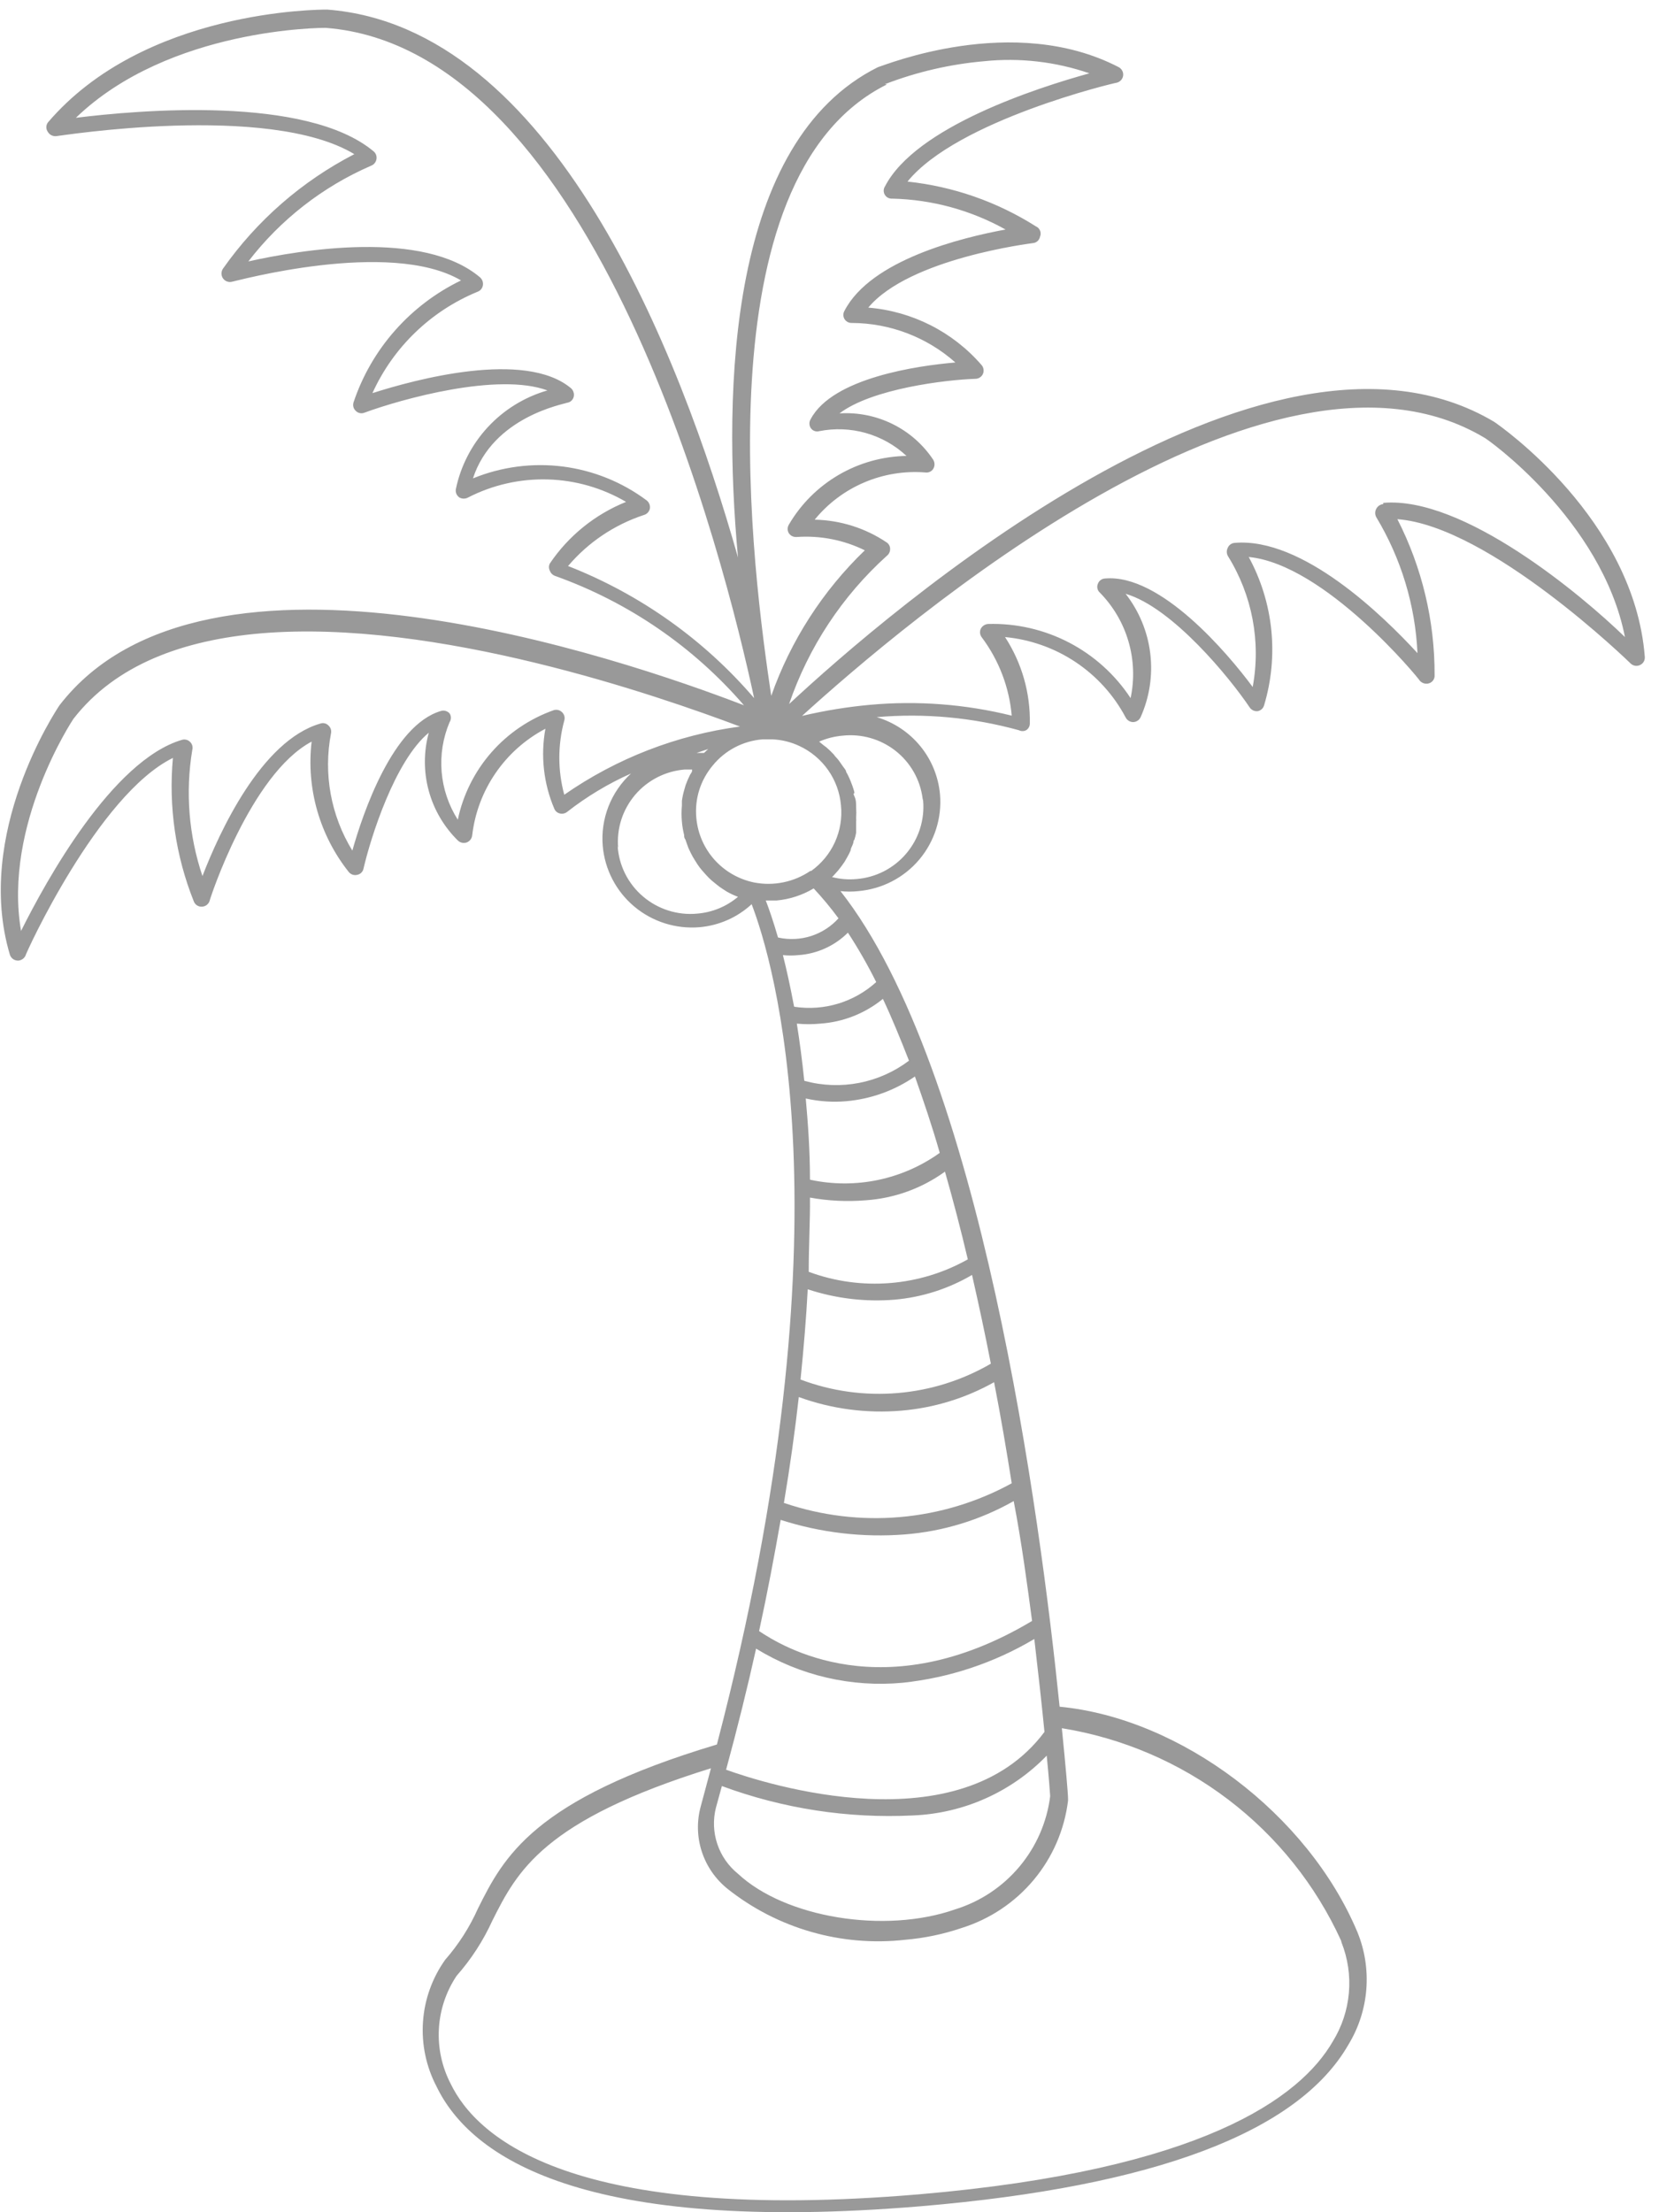 <svg width="57" height="76" viewBox="0 0 57 76" fill="none" xmlns="http://www.w3.org/2000/svg">
<path d="M51.336 14.491C43.441 9.796 30.421 21.105 27.112 24.187C27.78 22.233 28.936 20.479 30.472 19.093C30.508 19.065 30.537 19.029 30.556 18.987C30.575 18.946 30.584 18.901 30.583 18.855C30.583 18.811 30.572 18.768 30.551 18.73C30.53 18.691 30.5 18.658 30.463 18.634C29.732 18.142 28.873 17.871 27.991 17.853C28.445 17.296 29.028 16.857 29.691 16.575C30.353 16.292 31.075 16.174 31.794 16.231C31.846 16.239 31.901 16.231 31.949 16.209C31.998 16.186 32.038 16.15 32.066 16.104C32.093 16.058 32.108 16.005 32.108 15.951C32.108 15.898 32.093 15.845 32.066 15.798C31.718 15.273 31.236 14.849 30.67 14.569C30.104 14.289 29.474 14.162 28.843 14.202C29.96 13.353 32.493 13.047 33.516 13.014C33.57 13.013 33.624 12.997 33.669 12.966C33.715 12.936 33.75 12.894 33.772 12.844C33.793 12.795 33.8 12.742 33.792 12.689C33.785 12.637 33.763 12.587 33.729 12.546C32.742 11.403 31.342 10.692 29.832 10.568C31.248 8.87 35.443 8.361 35.486 8.352C35.545 8.348 35.602 8.324 35.647 8.284C35.691 8.244 35.722 8.19 35.733 8.131C35.747 8.099 35.754 8.063 35.755 8.027C35.755 7.992 35.748 7.956 35.735 7.923C35.721 7.89 35.701 7.86 35.676 7.834C35.651 7.809 35.621 7.789 35.588 7.775C34.257 6.931 32.748 6.405 31.18 6.238C32.885 4.132 38.308 2.842 38.367 2.842C38.425 2.828 38.478 2.797 38.517 2.753C38.557 2.709 38.582 2.654 38.589 2.596C38.596 2.538 38.585 2.479 38.557 2.428C38.53 2.376 38.487 2.334 38.436 2.307C34.803 0.422 30.369 2.256 30.165 2.307C25.049 4.854 24.819 13.302 25.356 19.152C23.344 12.046 18.97 0.914 11.236 0.329C10.98 0.329 4.952 0.329 1.644 4.209C1.61 4.256 1.592 4.312 1.592 4.37C1.592 4.428 1.61 4.484 1.644 4.531C1.673 4.582 1.718 4.623 1.771 4.649C1.824 4.674 1.883 4.684 1.942 4.676C2.019 4.676 9.224 3.513 12.174 5.296C10.374 6.225 8.827 7.574 7.663 9.227C7.628 9.277 7.61 9.336 7.61 9.397C7.61 9.457 7.628 9.517 7.663 9.566C7.698 9.615 7.747 9.652 7.803 9.671C7.86 9.691 7.921 9.693 7.979 9.677C8.038 9.677 13.385 8.191 15.84 9.634C14.976 10.052 14.204 10.637 13.57 11.356C12.935 12.075 12.452 12.912 12.148 13.82C12.131 13.872 12.129 13.927 12.142 13.98C12.156 14.033 12.185 14.081 12.225 14.117C12.263 14.156 12.312 14.182 12.365 14.192C12.418 14.203 12.473 14.197 12.523 14.177C13.794 13.71 17.102 12.784 18.808 13.413C18.022 13.64 17.314 14.076 16.76 14.675C16.206 15.274 15.826 16.011 15.661 16.809C15.653 16.862 15.66 16.916 15.681 16.966C15.702 17.015 15.736 17.058 15.781 17.089C15.827 17.116 15.88 17.13 15.934 17.13C15.988 17.13 16.041 17.116 16.087 17.089C16.931 16.657 17.87 16.444 18.819 16.471C19.767 16.497 20.693 16.763 21.51 17.242C20.446 17.671 19.534 18.407 18.893 19.356C18.872 19.395 18.861 19.439 18.861 19.483C18.861 19.528 18.872 19.572 18.893 19.611C18.909 19.653 18.934 19.69 18.966 19.721C18.999 19.752 19.038 19.775 19.08 19.789C21.59 20.686 23.823 22.216 25.561 24.23C21.348 22.608 7.058 17.726 2.044 24.23C1.925 24.408 -0.897 28.645 0.339 32.797C0.356 32.852 0.39 32.901 0.435 32.938C0.481 32.974 0.536 32.996 0.595 33H0.637C0.689 32.995 0.737 32.976 0.779 32.947C0.821 32.917 0.854 32.877 0.876 32.831C0.876 32.771 3.366 27.303 5.941 26.038C5.787 27.713 6.033 29.4 6.657 30.963C6.677 31.018 6.714 31.067 6.763 31.1C6.812 31.134 6.871 31.151 6.93 31.149C6.991 31.148 7.051 31.128 7.1 31.092C7.149 31.055 7.185 31.004 7.203 30.946C7.203 30.903 8.61 26.59 10.707 25.478C10.614 26.272 10.679 27.077 10.898 27.846C11.118 28.615 11.487 29.334 11.986 29.961C12.021 30.002 12.066 30.033 12.117 30.05C12.169 30.066 12.224 30.068 12.276 30.054C12.329 30.044 12.377 30.018 12.415 29.98C12.453 29.942 12.479 29.894 12.489 29.842C12.737 28.772 13.564 26.14 14.732 25.172C14.554 25.824 14.553 26.511 14.73 27.163C14.906 27.815 15.255 28.409 15.738 28.882C15.778 28.918 15.826 28.942 15.879 28.953C15.931 28.963 15.986 28.959 16.036 28.942C16.087 28.922 16.132 28.888 16.165 28.845C16.198 28.802 16.218 28.75 16.224 28.696C16.314 27.928 16.59 27.194 17.028 26.557C17.466 25.919 18.053 25.397 18.739 25.036C18.57 25.963 18.676 26.92 19.046 27.787C19.063 27.828 19.09 27.864 19.124 27.892C19.158 27.92 19.199 27.939 19.242 27.948C19.285 27.958 19.33 27.957 19.373 27.947C19.416 27.937 19.456 27.917 19.49 27.889C20.163 27.363 20.899 26.921 21.681 26.573C21.34 26.887 21.075 27.274 20.906 27.705C20.738 28.136 20.67 28.6 20.709 29.061C20.778 29.87 21.168 30.619 21.791 31.143C22.415 31.666 23.221 31.922 24.034 31.854C24.703 31.796 25.332 31.518 25.825 31.064C26.55 32.949 29.321 41.983 24.631 59.932C18.304 61.826 17.298 63.813 16.42 65.57C16.135 66.209 15.756 66.801 15.295 67.328C14.849 67.955 14.585 68.693 14.533 69.46C14.48 70.226 14.64 70.993 14.996 71.675C16.164 74.103 20.01 76.769 31.657 75.793C39.672 75.114 44.609 73.246 46.331 70.24C46.681 69.664 46.891 69.015 46.944 68.345C46.997 67.674 46.893 67 46.638 66.377C44.933 62.318 40.567 59.032 36.406 58.633C35.741 52.087 33.703 36.745 28.877 30.614C29.081 30.636 29.287 30.636 29.491 30.614C30.305 30.543 31.057 30.154 31.583 29.532C32.108 28.909 32.365 28.105 32.297 27.295C32.243 26.686 32.008 26.107 31.62 25.633C31.232 25.159 30.71 24.812 30.122 24.637C31.765 24.495 33.419 24.648 35.008 25.087C35.047 25.106 35.089 25.116 35.132 25.116C35.175 25.116 35.217 25.106 35.255 25.087C35.293 25.064 35.325 25.031 35.347 24.993C35.369 24.954 35.382 24.911 35.383 24.866C35.405 23.81 35.108 22.772 34.531 21.886C35.397 21.968 36.229 22.262 36.953 22.744C37.676 23.226 38.268 23.879 38.674 24.646C38.698 24.693 38.734 24.734 38.779 24.762C38.825 24.791 38.877 24.806 38.93 24.807C38.984 24.806 39.036 24.791 39.081 24.762C39.126 24.734 39.162 24.693 39.186 24.646C39.495 23.958 39.611 23.2 39.521 22.452C39.431 21.704 39.138 20.995 38.674 20.4C40.277 20.867 42.256 23.287 42.938 24.306C42.967 24.348 43.007 24.382 43.053 24.404C43.099 24.427 43.151 24.437 43.202 24.433C43.256 24.425 43.307 24.402 43.348 24.366C43.389 24.329 43.418 24.282 43.432 24.23C43.685 23.387 43.768 22.504 43.678 21.63C43.587 20.756 43.324 19.908 42.904 19.135C45.521 19.39 48.744 23.304 48.778 23.381C48.817 23.427 48.868 23.46 48.926 23.477C48.984 23.494 49.045 23.493 49.102 23.474C49.161 23.455 49.211 23.417 49.245 23.366C49.279 23.315 49.295 23.255 49.29 23.194C49.297 21.332 48.859 19.495 48.011 17.836C51.174 18.074 55.975 22.744 56.026 22.795C56.068 22.836 56.122 22.863 56.18 22.872C56.238 22.881 56.297 22.872 56.35 22.846C56.403 22.821 56.447 22.781 56.476 22.731C56.505 22.681 56.517 22.623 56.512 22.565C56.145 17.836 51.55 14.635 51.336 14.491ZM36.082 61.707C35.971 62.599 35.603 63.44 35.024 64.13C34.445 64.82 33.679 65.329 32.817 65.596C30.395 66.445 26.976 65.884 25.356 64.373C25.026 64.106 24.779 63.751 24.645 63.35C24.51 62.948 24.494 62.517 24.597 62.106L24.802 61.359C26.899 62.135 29.133 62.479 31.367 62.369C33.108 62.299 34.754 61.563 35.963 60.315C36.04 61.087 36.074 61.58 36.082 61.707ZM35.886 59.499C32.962 63.414 26.285 61.282 24.947 60.798C25.339 59.355 25.683 57.968 25.978 56.638C27.485 57.565 29.255 57.976 31.018 57.81C32.615 57.641 34.157 57.128 35.537 56.307C35.682 57.547 35.801 58.633 35.886 59.499ZM35.46 55.687C30.344 58.744 26.831 56.536 26.081 56.035C26.371 54.702 26.609 53.429 26.823 52.215C28.197 52.657 29.645 52.827 31.086 52.715C32.403 52.611 33.681 52.22 34.829 51.569C35.11 53.038 35.298 54.473 35.46 55.687ZM26.933 51.637C27.146 50.364 27.317 49.141 27.445 47.995C28.573 48.406 29.778 48.565 30.975 48.462C32.093 48.367 33.178 48.034 34.155 47.485C34.386 48.666 34.582 49.829 34.761 50.958C33.578 51.606 32.272 52.001 30.927 52.118C29.583 52.235 28.228 52.071 26.95 51.637H26.933ZM27.505 47.392C27.615 46.305 27.701 45.269 27.752 44.293C28.715 44.611 29.733 44.733 30.745 44.649C31.681 44.566 32.587 44.276 33.397 43.8C33.627 44.811 33.848 45.838 34.044 46.849C33.067 47.417 31.974 47.762 30.846 47.857C29.717 47.953 28.582 47.797 27.522 47.4L27.505 47.392ZM27.786 43.69C27.786 42.782 27.837 41.924 27.829 41.143C28.458 41.257 29.101 41.288 29.739 41.236C30.723 41.17 31.669 40.829 32.467 40.251C32.748 41.236 33.013 42.247 33.252 43.265C32.429 43.727 31.516 44.005 30.575 44.079C29.634 44.154 28.688 44.024 27.803 43.699L27.786 43.69ZM27.829 40.523C27.829 39.513 27.76 38.587 27.684 37.738C28.142 37.841 28.614 37.873 29.082 37.831C29.927 37.756 30.738 37.463 31.435 36.982C31.734 37.831 32.024 38.681 32.288 39.606C31.654 40.061 30.93 40.378 30.165 40.538C29.4 40.697 28.61 40.695 27.846 40.532L27.829 40.523ZM27.633 37.127C27.559 36.414 27.473 35.76 27.377 35.166C27.646 35.192 27.917 35.192 28.187 35.166C28.974 35.111 29.725 34.814 30.335 34.316C30.651 34.987 30.941 35.7 31.231 36.439C30.727 36.82 30.142 37.081 29.521 37.202C28.901 37.322 28.26 37.3 27.65 37.135L27.633 37.127ZM27.283 34.58C27.155 33.9 27.027 33.315 26.899 32.813C27.075 32.831 27.252 32.831 27.428 32.813C28.071 32.77 28.677 32.495 29.133 32.041C29.489 32.588 29.814 33.155 30.105 33.739C29.73 34.079 29.284 34.332 28.799 34.479C28.314 34.626 27.802 34.663 27.3 34.588L27.283 34.58ZM26.729 32.202C26.567 31.642 26.422 31.226 26.311 30.937H26.677C27.13 30.896 27.567 30.754 27.956 30.521C28.261 30.847 28.545 31.19 28.809 31.549C28.555 31.83 28.23 32.04 27.867 32.157C27.505 32.273 27.118 32.291 26.746 32.211L26.729 32.202ZM27.846 29.918C27.566 30.109 27.25 30.243 26.918 30.311C26.586 30.38 26.243 30.382 25.91 30.317C25.382 30.209 24.904 29.934 24.546 29.534C24.188 29.133 23.97 28.627 23.924 28.093C23.894 27.772 23.929 27.449 24.025 27.141C24.122 26.834 24.279 26.548 24.486 26.301C24.694 26.044 24.953 25.831 25.246 25.677C25.539 25.522 25.861 25.428 26.192 25.401H26.558C26.875 25.417 27.184 25.495 27.471 25.631C27.866 25.816 28.206 26.102 28.456 26.46C28.706 26.817 28.857 27.234 28.894 27.668C28.938 28.102 28.865 28.539 28.684 28.936C28.503 29.332 28.219 29.674 27.863 29.927L27.846 29.918ZM30.404 2.893C31.497 2.471 32.646 2.205 33.814 2.103C35.035 1.977 36.27 2.119 37.429 2.519C35.648 3.012 31.461 4.353 30.404 6.408C30.376 6.451 30.362 6.501 30.362 6.552C30.362 6.603 30.376 6.653 30.404 6.697C30.43 6.739 30.468 6.774 30.513 6.796C30.559 6.819 30.609 6.828 30.659 6.824C32.023 6.856 33.358 7.221 34.548 7.885C33.03 8.165 29.918 8.93 29.014 10.679C28.989 10.721 28.976 10.77 28.976 10.819C28.976 10.868 28.989 10.916 29.014 10.959C29.04 11.002 29.078 11.038 29.123 11.062C29.168 11.086 29.219 11.097 29.27 11.095C30.581 11.101 31.846 11.584 32.825 12.453C31.529 12.563 28.605 12.98 27.854 14.398C27.826 14.443 27.81 14.496 27.81 14.55C27.81 14.604 27.826 14.657 27.854 14.703C27.885 14.75 27.929 14.785 27.981 14.805C28.033 14.825 28.09 14.828 28.144 14.813C28.676 14.707 29.226 14.729 29.748 14.876C30.27 15.024 30.749 15.293 31.145 15.663C30.325 15.677 29.522 15.902 28.814 16.315C28.106 16.729 27.517 17.317 27.104 18.023C27.077 18.068 27.062 18.119 27.062 18.172C27.062 18.224 27.077 18.275 27.104 18.32C27.133 18.364 27.174 18.399 27.222 18.422C27.27 18.444 27.324 18.453 27.377 18.448C28.183 18.392 28.989 18.55 29.713 18.906C28.265 20.301 27.164 22.013 26.498 23.907C25.893 19.831 24 6.119 30.472 2.901L30.404 2.893ZM19.515 19.449C20.205 18.634 21.108 18.026 22.124 17.692C22.175 17.677 22.222 17.649 22.258 17.61C22.294 17.571 22.319 17.523 22.329 17.471C22.337 17.419 22.331 17.365 22.312 17.316C22.292 17.267 22.26 17.224 22.218 17.191C21.374 16.561 20.38 16.16 19.334 16.027C18.288 15.895 17.225 16.036 16.25 16.435C16.94 14.313 19.37 13.888 19.481 13.837C19.536 13.83 19.587 13.807 19.628 13.771C19.669 13.734 19.698 13.686 19.711 13.633C19.724 13.58 19.722 13.524 19.705 13.472C19.689 13.42 19.659 13.373 19.617 13.336C18.032 12.012 14.254 13.039 12.796 13.506C13.51 11.931 14.8 10.686 16.403 10.025C16.451 10.008 16.495 9.979 16.528 9.94C16.561 9.902 16.582 9.854 16.591 9.804C16.599 9.755 16.595 9.704 16.579 9.656C16.562 9.609 16.534 9.566 16.497 9.532C14.553 7.877 10.324 8.581 8.533 8.981C9.635 7.548 11.084 6.417 12.745 5.695C12.793 5.678 12.836 5.648 12.869 5.609C12.902 5.571 12.924 5.524 12.933 5.474C12.943 5.424 12.94 5.373 12.923 5.325C12.907 5.277 12.878 5.235 12.839 5.202C10.528 3.266 4.739 3.784 2.607 4.047C5.83 0.94 11.134 0.957 11.185 0.957C20.496 1.67 24.904 19.288 25.91 23.983C24.193 21.98 22.009 20.427 19.549 19.458L19.515 19.449ZM19.387 27.303C19.161 26.469 19.161 25.59 19.387 24.756C19.403 24.706 19.404 24.652 19.391 24.601C19.377 24.55 19.349 24.503 19.311 24.467C19.273 24.43 19.227 24.404 19.175 24.392C19.124 24.38 19.07 24.383 19.021 24.399C18.194 24.693 17.457 25.193 16.881 25.851C16.305 26.51 15.908 27.305 15.729 28.161C15.414 27.666 15.223 27.102 15.174 26.518C15.125 25.934 15.219 25.347 15.448 24.807C15.477 24.763 15.492 24.711 15.492 24.658C15.492 24.606 15.477 24.554 15.448 24.51C15.412 24.469 15.364 24.439 15.311 24.424C15.258 24.409 15.202 24.409 15.15 24.425C13.495 24.909 12.472 27.923 12.106 29.222C11.367 28.018 11.106 26.583 11.372 25.198C11.383 25.149 11.381 25.098 11.366 25.05C11.351 25.003 11.324 24.96 11.287 24.926C11.252 24.889 11.207 24.862 11.157 24.85C11.107 24.838 11.054 24.841 11.006 24.858C8.976 25.444 7.535 28.594 6.956 30.097C6.486 28.703 6.366 27.217 6.606 25.766C6.62 25.717 6.62 25.665 6.607 25.616C6.593 25.566 6.567 25.521 6.529 25.486C6.493 25.451 6.448 25.425 6.398 25.413C6.348 25.401 6.297 25.403 6.248 25.418C3.852 26.131 1.584 30.258 0.723 31.982C0.1 28.339 2.505 24.722 2.522 24.697C3.971 22.829 6.299 21.988 8.959 21.759C14.97 21.249 22.602 23.898 25.424 24.96C23.253 25.25 21.183 26.053 19.387 27.303ZM24.333 25.732L24.188 25.868H23.932L24.333 25.732ZM21.238 29.129C21.21 28.802 21.247 28.474 21.346 28.162C21.446 27.85 21.607 27.561 21.819 27.31C22.031 27.06 22.291 26.855 22.583 26.705C22.876 26.555 23.195 26.464 23.523 26.437H23.779V26.48C23.779 26.522 23.736 26.573 23.71 26.615C23.652 26.731 23.601 26.85 23.557 26.972L23.506 27.15C23.471 27.27 23.445 27.392 23.429 27.515V27.677C23.412 27.86 23.412 28.045 23.429 28.229C23.442 28.383 23.468 28.537 23.506 28.687C23.506 28.738 23.506 28.789 23.548 28.84L23.651 29.129L23.727 29.29C23.768 29.375 23.813 29.457 23.864 29.536L23.966 29.698C24.015 29.772 24.069 29.843 24.128 29.91L24.256 30.054C24.317 30.123 24.383 30.189 24.452 30.249L24.597 30.368C24.67 30.43 24.747 30.486 24.827 30.538L24.972 30.631C25.095 30.701 25.223 30.761 25.356 30.81C24.962 31.143 24.473 31.345 23.957 31.387C23.623 31.419 23.286 31.383 22.966 31.282C22.646 31.181 22.35 31.017 22.095 30.8C21.84 30.584 21.631 30.318 21.48 30.019C21.33 29.72 21.242 29.394 21.221 29.061L21.238 29.129ZM46.093 66.733C46.31 67.284 46.397 67.877 46.345 68.466C46.293 69.056 46.105 69.625 45.794 70.13C44.677 72.066 41.301 74.553 31.58 75.385C19.643 76.396 16.378 73.441 15.482 71.582C15.182 71.002 15.043 70.354 15.079 69.703C15.115 69.052 15.325 68.423 15.687 67.88C16.188 67.312 16.602 66.674 16.915 65.986C17.767 64.288 18.663 62.539 24.427 60.748C24.316 61.181 24.196 61.597 24.077 62.055C23.936 62.566 23.948 63.106 24.112 63.61C24.276 64.114 24.584 64.559 24.998 64.891C25.85 65.568 26.828 66.07 27.875 66.37C28.923 66.671 30.02 66.762 31.103 66.64C31.765 66.584 32.418 66.447 33.047 66.233C34.013 65.93 34.871 65.356 35.518 64.581C36.165 63.806 36.574 62.861 36.696 61.86V61.8C36.696 61.622 36.62 60.739 36.483 59.372C38.561 59.708 40.524 60.549 42.197 61.821C43.871 63.093 45.203 64.757 46.075 66.665L46.093 66.733ZM31.717 27.507C31.745 27.832 31.708 28.16 31.609 28.472C31.51 28.783 31.35 29.072 31.138 29.322C30.927 29.572 30.668 29.778 30.377 29.929C30.085 30.079 29.767 30.171 29.44 30.198C29.154 30.226 28.866 30.203 28.587 30.131C28.639 30.088 28.673 30.037 28.724 29.986L28.792 29.91C28.869 29.816 28.946 29.715 29.014 29.613C29.073 29.519 29.125 29.417 29.176 29.324L29.227 29.213C29.227 29.137 29.287 29.061 29.312 28.976C29.338 28.891 29.312 28.891 29.355 28.849C29.38 28.77 29.4 28.691 29.415 28.611V28.483V28.229C29.419 28.189 29.419 28.149 29.415 28.11C29.423 27.983 29.423 27.855 29.415 27.728C29.415 27.6 29.415 27.482 29.355 27.354C29.295 27.227 29.355 27.278 29.355 27.235C29.355 27.193 29.312 27.074 29.287 26.997L29.235 26.862C29.208 26.789 29.177 26.718 29.142 26.649C29.122 26.605 29.099 26.563 29.073 26.522C29.073 26.454 28.997 26.386 28.954 26.318L28.877 26.208C28.825 26.129 28.765 26.055 28.698 25.987L28.647 25.919C28.566 25.833 28.481 25.751 28.391 25.673L28.289 25.597L28.144 25.478C28.398 25.367 28.669 25.298 28.946 25.274C29.598 25.202 30.253 25.389 30.769 25.794C31.284 26.199 31.619 26.79 31.7 27.439L31.717 27.507ZM47.525 17.318C47.475 17.323 47.426 17.34 47.385 17.368C47.343 17.396 47.309 17.435 47.286 17.48C47.262 17.524 47.249 17.573 47.249 17.624C47.249 17.674 47.262 17.724 47.286 17.768C48.139 19.184 48.626 20.789 48.702 22.438C47.533 21.165 44.754 18.448 42.418 18.651C42.368 18.655 42.321 18.672 42.28 18.7C42.239 18.729 42.207 18.767 42.187 18.813C42.163 18.857 42.15 18.906 42.15 18.957C42.15 19.008 42.163 19.057 42.187 19.101C43.024 20.443 43.328 22.048 43.04 23.601C42.187 22.447 39.868 19.704 37.967 19.874C37.911 19.876 37.858 19.895 37.814 19.929C37.77 19.962 37.737 20.008 37.719 20.061C37.698 20.111 37.694 20.167 37.706 20.22C37.718 20.273 37.747 20.322 37.788 20.358C38.25 20.829 38.589 21.406 38.773 22.039C38.957 22.671 38.982 23.339 38.845 23.983C38.315 23.178 37.588 22.521 36.731 22.075C35.874 21.629 34.917 21.409 33.951 21.436C33.897 21.44 33.845 21.457 33.8 21.487C33.755 21.517 33.719 21.558 33.695 21.606C33.674 21.655 33.667 21.708 33.674 21.761C33.682 21.813 33.704 21.862 33.737 21.903C34.322 22.686 34.676 23.615 34.761 24.586C33.173 24.192 31.53 24.066 29.901 24.213C29.111 24.285 28.327 24.413 27.556 24.595C30.966 21.496 43.628 10.645 50.995 15.034C51.038 15.034 55.037 17.845 55.83 21.886C54.346 20.443 50.279 17.038 47.525 17.276V17.318Z" fill="#999999"/>
</svg>
